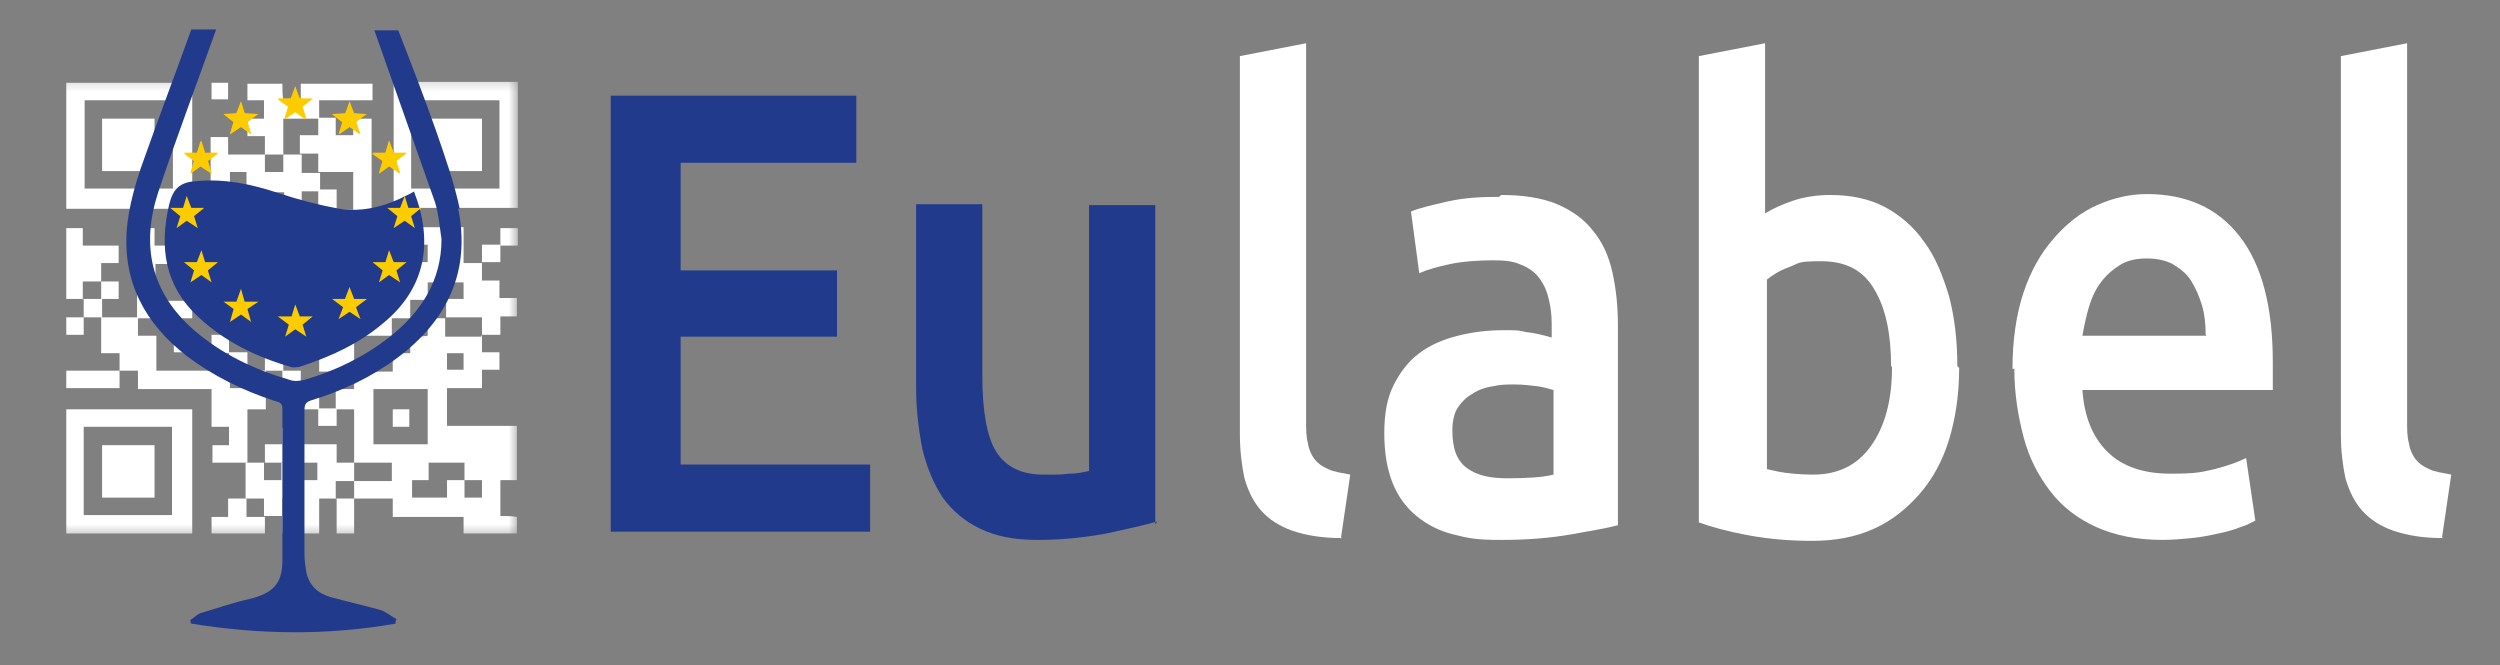 <?xml version="1.0" encoding="UTF-8"?>
<svg id="Livello_1" data-name="Livello 1" xmlns="http://www.w3.org/2000/svg" xmlns:xlink="http://www.w3.org/1999/xlink" version="1.1" viewBox="0 0 271.8 72.3">
  <rect x="0" y="0" width="271.8" height="72.3" fill="#808080" stroke="none"/>
  <defs>
    <style>
      .cls-1 {
        mask: url(#mask);
      }

      .cls-2 {
        fill: #1d1d1b;
      }

      .cls-2, .cls-3, .cls-4, .cls-5 {
        stroke-width: 0px;
      }

      .cls-3 {
        fill: #213a8c;
      }

      .cls-4 {
        fill: #fccb00;
      }

      .cls-5 {
        fill: #fff;
      }

      .cls-6 {
        mask: url(#mask-1);
      }
    </style>
    <mask id="mask" x="6.8" y="3.5" width="49.5" height="54.8" maskUnits="userSpaceOnUse">
      <g>
        <rect class="cls-5" x="6.8" y="8.7" width="49.5" height="49.5"/>
        <path class="cls-2" d="M23.4,3.5h17.2s6,15,6.5,17.5,2.5,9.4-2.5,13.9c-4.9,4.6-12.5,6.9-12.5,6.9,0,0-7.6-1.8-12-6.5-4.5-4.7-4.7-9.2-3.2-13.6S23.4,3.5,23.4,3.5Z"/>
      </g>
    </mask>
    <mask id="mask-1" x="16.1" y="3.5" width="31.8" height="38.3" maskUnits="userSpaceOnUse">
      <g>
        <path class="cls-5" d="M23.4,3.5h17.2s6,15,6.5,17.5,2.5,9.4-2.5,13.9c-4.9,4.6-12.5,6.9-12.5,6.9,0,0-7.6-1.8-12-6.5-4.5-4.7-4.7-9.2-3.2-13.6S23.4,3.5,23.4,3.5Z"/>
        <path class="cls-2" d="M45,20.7c2.1,5.5,1.2,10.5-3.3,14.1-2.7,2.2-5.8,3.7-9.1,4.7-.3,0-.6.1-.9,0-3.7-1.1-7.1-2.7-9.9-5.3-3.6-3.4-4.3-7.5-3.2-12.1.4-1.6,1.1-2.3,2.8-2.5,3.1-.3,6,.3,8.9,1.3,2.1.7,4.3,1.3,6.5,1.7,2.6.4,5-.3,7.3-1.5.2-.1.5-.3.8-.4Z"/>
      </g>
    </mask>
  </defs>
  <g>
    <path class="cls-3" d="M66.4,57.8V10.4h26.7v7.3h-19.1v11.7h17v7.2h-17v13.9h20.6v7.3h-28.1Z"/>
    <path class="cls-3" d="M125.8,56.7c-1.4.4-3.2.8-5.5,1.3-2.2.4-4.7.7-7.4.7s-4.6-.4-6.3-1.2c-1.7-.8-3.1-2-4.1-3.4-1-1.5-1.7-3.2-2.2-5.2-.4-2-.7-4.3-.7-6.7v-20h7.2v18.7c0,3.8.5,6.6,1.5,8.2,1,1.6,2.7,2.5,5.1,2.5s1.8,0,2.8-.1c1,0,1.7-.2,2.2-.3v-28.9h7.2v34.7Z"/>
    <path class="cls-5" d="M145.9,58.5c-2.2,0-3.9-.3-5.4-.8-1.4-.5-2.5-1.2-3.4-2.2-.8-.9-1.4-2.1-1.8-3.5-.3-1.4-.5-3-.5-4.8V6.1l7.2-1.4v41c0,1,0,1.8.2,2.5.1.7.4,1.3.7,1.7.4.5.8.8,1.5,1.1.6.3,1.4.4,2.4.6l-1,6.8Z"/>
    <path class="cls-5" d="M163.2,21.2c2.4,0,4.4.3,6.1,1,1.6.7,2.9,1.6,3.9,2.9,1,1.2,1.7,2.7,2.1,4.5.4,1.8.6,3.7.6,5.8v21.7c-1.1.3-2.8.6-5.1,1-2.3.4-4.8.6-7.6.6s-3.6-.2-5.2-.6c-1.6-.4-2.9-1.1-4-2-1.1-.9-2-2.1-2.6-3.6-.6-1.5-.9-3.3-.9-5.4s.3-3.8,1-5.2c.7-1.4,1.6-2.6,2.8-3.5,1.2-.9,2.6-1.5,4.2-1.9,1.6-.4,3.2-.6,4.9-.6s1.6,0,2.5.2c.9.1,1.8.3,2.8.6v-1.4c0-1-.1-1.9-.3-2.7-.2-.9-.5-1.6-1-2.3-.5-.7-1.2-1.2-2-1.5-.8-.4-1.8-.5-3.1-.5s-3.2.1-4.6.4c-1.4.3-2.5.6-3.4,1l-.9-6.7c.9-.4,2.3-.7,4-1.1,1.8-.4,3.6-.5,5.6-.5ZM163.8,52c2.2,0,3.9-.1,5.1-.4v-9.2c-.4-.1-1-.3-1.7-.4-.8-.1-1.6-.2-2.5-.2s-1.6,0-2.4.2c-.8.1-1.6.4-2.2.8-.7.4-1.2.9-1.6,1.5s-.6,1.5-.6,2.5c0,2,.5,3.3,1.6,4.1,1.1.8,2.5,1.1,4.4,1.1Z"/>
    <path class="cls-5" d="M213,40c0,2.9-.4,5.5-1.1,7.8-.7,2.3-1.8,4.3-3.2,5.9-1.4,1.6-3,2.9-5,3.8-2,.9-4.2,1.3-6.7,1.3s-4.7-.2-6.9-.6c-2.2-.4-4-.9-5.4-1.4V6.1l7.2-1.4v18.5c.8-.5,1.9-1,3.1-1.4,1.2-.4,2.6-.6,4-.6,2.2,0,4.2.4,5.9,1.3,1.7.9,3.2,2.2,4.3,3.8,1.2,1.6,2,3.6,2.7,5.9.6,2.3.9,4.8.9,7.6ZM205.6,39.8c0-3.5-.6-6.3-1.8-8.3-1.2-2.1-3.1-3.1-5.8-3.1s-2.3.2-3.4.6c-1.1.4-1.9.9-2.5,1.4v20.6c.5.1,1.2.3,2,.4.8.1,1.8.2,3,.2,2.7,0,4.8-1,6.3-3.1,1.5-2.1,2.3-4.9,2.3-8.6Z"/>
    <path class="cls-5" d="M218.8,40.1c0-3.1.4-5.9,1.2-8.3.8-2.4,1.9-4.3,3.3-5.9,1.4-1.6,2.9-2.8,4.7-3.6,1.8-.8,3.6-1.2,5.4-1.2,4.3,0,7.7,1.5,10.1,4.6,2.4,3.1,3.6,7.6,3.6,13.7s0,1,0,1.5c0,.6,0,1.1,0,1.5h-20.7c.2,2.9,1.1,5.1,2.7,6.7,1.6,1.6,3.9,2.4,6.9,2.4s3.4-.2,4.8-.5c1.5-.4,2.6-.8,3.4-1.2l1,6.8c-.4.2-.9.5-1.6.7-.7.3-1.5.5-2.4.7-.9.2-1.9.4-2.9.5-1,.1-2.1.2-3.2.2-2.8,0-5.2-.5-7.2-1.4-2-.9-3.7-2.2-5-3.9-1.3-1.7-2.3-3.6-2.9-5.9-.6-2.3-1-4.7-1-7.4ZM239.8,36.4c0-1.1-.1-2.2-.4-3.2-.3-1-.7-1.9-1.2-2.7-.5-.8-1.2-1.3-2-1.8-.8-.4-1.7-.6-2.8-.6s-2.1.2-2.9.7-1.5,1.1-2.1,1.9c-.6.8-1,1.7-1.3,2.7-.3,1-.5,2-.7,3.1h13.5Z"/>
    <path class="cls-5" d="M265.6,58.5c-2.2,0-3.9-.3-5.4-.8-1.4-.5-2.5-1.2-3.4-2.2-.8-.9-1.4-2.1-1.8-3.5-.3-1.4-.5-3-.5-4.8V6.1l7.2-1.4v41c0,1,0,1.8.2,2.5.1.7.4,1.3.7,1.7.4.5.8.8,1.5,1.1.6.3,1.4.4,2.4.6l-1,6.8Z"/>
  </g>
  <g>
    <g>
      <g>
        <g class="cls-1">
          <g>
            <path class="cls-5" d="M40.5,24.7h9.9v3.9h2,0v1.9h1.9v1.9h1.9v2h-1.8v2h-2,0v-1.9h-3.9,0v-2h1.9v-1.8h-3.9v1.9h-1.9v2h-2v1.9h-4.1v3.9h0c-1.3,0-2.6,0-3.8,0v-2h1.8v-2h-1.8v-1.9c.6,0,1.2,0,1.8,0v-3.9h-5.8v-1.8h-1.9v3.8h1.9c0,.7,0,1.3,0,1.9-.6,0-1.3,0-2,0v2c-1.3,0-2.6,0-3.9,0v-4h1.9v-1.9h-7.9v-1.9h0c2.7,0,5.3,0,8,0v-2h-8,0v-1.9h4.1v-9.9h1.9v1.9h4,0v1.9h2v-1.9h0c.7,0,1.3,0,2,0h0v2h2,0c0,.6,0,1.3,0,2h-2v2.2c-.7,0-1.3,0-1.9,0,0-.7,0-1.4,0-2.1h-1.9v2.1h1.9c0,.7,0,1.3,0,2-.6,0-1.3,0-1.9,0v1.9h1.9v-1.9h2v3.9h1.9v-3.8h1.9,0v1.9h3.9v-1.9h0ZM40.6,34.4v-1.9h2.2v-2h1.9c0-.7,0-1.3,0-2h1.8v-1.9h-3.9v1.9h-2.2v1.9c-.7,0-1.3,0-1.8,0v3.8h1.9ZM25,18.7v4h1.8v-4h-1.8Z"/>
            <path class="cls-5" d="M52.4,36.4v1.9h1.9v1.9h-1.9v2h-3.8v4.1h7.6v5.9h-1.8v3.9c.6,0,1.2,0,1.8.1v1.8h-5.8c0-.6,0-1.2,0-1.8h-7.7v-2h-4.2,0v-1.9h0c1.4,0,2.7,0,4.1,0v-2h-4.1,0v-5.8h-2v-2.2h2v-1.9s0,0,0,0h4.2v-2h1.9v-1.8c.7,0,1.3,0,1.9-.1v-1.9h1.9,0v2h3.9,0ZM50.5,52.2v1.9h1.9v-1.9h-1.9v-1.9h-3.9v1.9h-1.8v1.9h3.8v-1.9c.7,0,1.3,0,1.9,0ZM40.6,42.3v6h5.9v-6h-5.9ZM48.6,38.4v1.8h1.8v-1.8h-1.8Z"/>
            <path class="cls-5" d="M7.2,9h13.7v13.7H7.2v-13.7ZM18.8,10.9h-9.6v9.6h9.6v-9.6Z"/>
            <path class="cls-5" d="M42.8,8.9h13.5v13.7h-13.5v-13.7ZM44.7,20.5h9.6v-9.6h-9.6v9.6Z"/>
            <path class="cls-5" d="M7.2,44.5h13.7v13.5H7.2v-13.5ZM9.1,46.4v9.6h9.6v-9.6h-9.6Z"/>
            <path class="cls-5" d="M11,34.5c1.3,0,2.6,0,4,0h0v2h2v3.8c2.7,0,5.4,0,8,0,0,.6,0,1.3,0,1.9h1.9v-1.9c.7,0,1.3,0,2,0,0,1.4,0,2.7,0,4.2h-2v5.8h0c-1.3,0-2.5,0-3.8,0v-1.9h1.8v-2h-1.9v-4.1h-8v-2h-2,0v-1.9h-2c0-1.4,0-2.6,0-3.9,0,0,0,0,0,0Z"/>
            <path class="cls-5" d="M36.6,54.2h-1.9v3.8h-4c0-.6,0-1.3,0-1.9.6,0,1.3,0,1.9,0v-1.9h-1.9v1.9c-.7,0-1.3,0-2,0h0v-1.9h-2,0c0-1.3,0-2.6,0-3.9h0c.7,0,1.3,0,2,0,0,.6,0,1.3,0,1.9h1.9v-1.9c.7,0,1.3,0,2,0,0,.6,0,1.3,0,1.9h1.9v-1.9h-1.9c0-.7,0-1.3,0-2h4v2h1.9,0v2h0c-.6,0-1.3,0-2,0v2h0Z"/>
            <path class="cls-5" d="M34.6,12.8h1.9v1.9h1.9v-1.8h2c0,4,0,7.9,0,11.9h0c-1.3,0-2.6,0-3.9,0h0c0-.6,0-1.3,0-2,.6,0,1.3,0,1.9,0v-4.1h-3.8,0v-2h-2,0v-2h2v-1.9h0Z"/>
            <path class="cls-5" d="M28.8,16.7v-1.9h-1.9v-1.9h1.8v-2c-.6,0-1.2,0-1.8,0v-1.8h3.8c0,.6,0,1.2.1,1.8h1.9v-1.8h7.8v1.8h-5.8c0,.7,0,1.4,0,2,0,0,0,0,0,0h-3.9v3.9h0c-.7,0-1.3,0-2,0h0Z"/>
            <path class="cls-5" d="M14.9,34.5v-9.7h1.9v1.9c.7,0,1.4,0,2,0h0v2h0c-.6,0-1.3,0-1.9,0v4h4v1.9h-6,0Z"/>
            <path class="cls-5" d="M9.1,32.5h-1.9v-7.7h1.8v1.9h3.9v1.9h-1.9v2h0c-.6,0-1.3,0-2,0v2h0Z"/>
            <path class="cls-5" d="M28.8,56.1v1.9h-5.8v-1.8h1.8v-2c.7,0,1.4,0,2,0h0v2h2,0Z"/>
            <path class="cls-5" d="M13,40.3v1.9h-5.8v-1.9c1.9,0,3.9,0,5.8,0,0,0,0,0,0,0Z"/>
            <path class="cls-5" d="M38.5,54.2v3.8h-1.9c0-1.3,0-2.6,0-3.8,0,0,0,0,0,0h2,0Z"/>
            <path class="cls-5" d="M9.1,34.5c0-.7,0-1.3,0-2h0c.7,0,1.3,0,2,0h0c0,.6,0,1.3,0,2,0,0,0,0,0,0-.6,0-1.3,0-1.9,0h0Z"/>
            <path class="cls-5" d="M9.1,34.5v1.9h-1.9v-1.9c.6,0,1.3,0,1.9,0,0,0,0,0,0,0Z"/>
            <path class="cls-5" d="M11,30.6h1.9v1.9c-.6,0-1.3,0-1.9,0h0c0-.6,0-1.3,0-2h0Z"/>
            <path class="cls-5" d="M52.4,28.6v-2h2,0v1.9c-.7,0-1.3,0-2,0,0,0,0,0,0,0Z"/>
            <path class="cls-5" d="M54.4,26.7v-1.9h1.9v1.9c-.6,0-1.3,0-1.9,0,0,0,0,0,0,0Z"/>
            <path class="cls-5" d="M23,10.8v-1.8h1.8v1.8h-1.8Z"/>
            <path class="cls-5" d="M21,36.5v1.8h-2.1v-1.8h2.1Z"/>
            <path class="cls-5" d="M26.9,40.3h-2v-2h2v2Z"/>
            <path class="cls-5" d="M24.9,36.4c0,.7,0,1.3,0,2h-1.9v-2h1.9Z"/>
            <path class="cls-5" d="M30.8,40.3c-.7,0-1.3,0-2,0v-3.9c.6,0,1.2,0,2,0v-2h1.9v3.9h-1.9v2Z"/>
            <path class="cls-5" d="M34.7,44.5h-2v-2.2h2v2.2Z"/>
            <path class="cls-5" d="M32.7,42.3h-2v-2h2v2Z"/>
            <path class="cls-5" d="M36.6,44.4v1.9h-2v-1.9h2Z"/>
            <path class="cls-5" d="M34.6,20.6h2v2.2h-2v-2.2Z"/>
            <path class="cls-5" d="M32.7,48.4h-2v-1.9h2v1.9Z"/>
            <path class="cls-5" d="M30.8,50.3h-2v-2h2v2Z"/>
            <path class="cls-5" d="M44.5,46.4h-1.8v-1.9h1.8v1.9Z"/>
            <path class="cls-5" d="M11.1,12.9h5.7v5.7h-5.7v-5.7Z"/>
            <path class="cls-5" d="M46.6,18.6v-5.7h5.8v5.7h-5.8Z"/>
            <path class="cls-5" d="M11.1,48.4h5.7v5.7h-5.7v-5.7Z"/>
          </g>
        </g>
        <path class="cls-3" d="M50,22.8c-.6-2.9-1.6-5.7-2.6-8.6-1.3-3.7-2.7-7.3-4.1-10.9h-2.6c2.2,6.2,4.4,12.5,6.6,18.7.4,1.3.5,2.7.7,4,0,4.5-2.2,7.9-5.6,10.6-2.8,2.2-5.9,3.7-9.3,4.7-.5.1-1.1.2-1.6,0-3.8-1.1-7.4-2.8-10.4-5.4-4.7-4.1-5.8-9.2-3.9-15,2-6,4.2-11.8,6.3-17.7h-2.7c-1.8,5-3.7,10-5.5,15.1-.7,2.1-1.3,4.3-1.5,6.5-.5,5.9,2,10.4,6.5,13.9,2.9,2.2,6.2,3.8,9.6,4.9.4.1.8.2.8.8,0,5.5,0,11.1,0,16.6,0,2.5-1.1,3.5-3.5,4.1-1.8.4-3.5,1-5.2,1.5-.5.1-.8.5-1.3.8,0,.1,0,.3.1.4,7.4,1.2,14.8,1.3,22.2,0,0-.2,0-.3.1-.5-.6-.3-1.1-.8-1.8-1-1.8-.5-3.6-.9-5.4-1.4-1.4-.4-2.3-1.3-2.6-2.7-.1-.6-.2-1.3-.2-2,0-5.2,0-10.4,0-15.6,0-.7.2-.9.8-1.1,3.3-1,6.5-2.5,9.3-4.6,5.5-4.1,8-9.5,6.6-16.3Z"/>
      </g>
      <g class="cls-6">
        <g>
          <polygon class="cls-4" points="32.1 9.4 32.5 10.7 33.9 10.8 32.8 11.6 33.2 13 32.1 12.2 30.9 13 31.3 11.6 30.2 10.8 31.6 10.7 32.1 9.4"/>
          <polygon class="cls-4" points="20.3 21.3 20.8 22.7 22.2 22.7 21 23.5 21.5 24.9 20.3 24.1 19.1 24.9 19.6 23.5 18.4 22.7 19.8 22.7 20.3 21.3"/>
          <polygon class="cls-4" points="21.8 15.3 22.3 16.7 23.7 16.7 22.6 17.5 23 18.9 21.8 18.1 20.7 18.9 21.1 17.5 20 16.7 21.4 16.7 21.8 15.3"/>
          <polygon class="cls-4" points="26.2 11.1 26.6 12.4 28 12.4 26.9 13.3 27.3 14.6 26.2 13.8 25 14.6 25.4 13.3 24.3 12.4 25.7 12.4 26.2 11.1"/>
          <polygon class="cls-4" points="42.3 15.3 41.9 16.7 40.4 16.7 41.6 17.5 41.2 18.9 42.3 18.1 43.5 18.9 43 17.5 44.2 16.7 42.8 16.7 42.3 15.3"/>
          <polygon class="cls-4" points="21.8 27.2 22.3 28.5 23.7 28.6 22.6 29.4 23 30.8 21.8 30 20.7 30.8 21.1 29.4 20 28.6 21.4 28.5 21.8 27.2"/>
          <polygon class="cls-4" points="42.3 27.2 41.9 28.5 40.4 28.6 41.6 29.4 41.2 30.8 42.3 30 43.5 30.8 43 29.4 44.2 28.6 42.8 28.5 42.3 27.2"/>
          <polygon class="cls-4" points="38 11.1 37.5 12.4 36.1 12.4 37.2 13.3 36.8 14.6 38 13.8 39.1 14.6 38.7 13.3 39.8 12.4 38.4 12.4 38 11.1"/>
          <polygon class="cls-4" points="26.2 31.5 26.6 32.8 28 32.8 26.9 33.7 27.3 35 26.2 34.2 25 35 25.4 33.7 24.3 32.8 25.7 32.8 26.2 31.5"/>
          <polygon class="cls-4" points="38 31.5 37.5 32.8 36.1 32.8 37.2 33.7 36.8 35 38 34.2 39.1 35 38.7 33.7 39.8 32.8 38.4 32.8 38 31.5"/>
          <polygon class="cls-4" points="43.9 21.3 44.4 22.7 45.8 22.7 44.7 23.5 45.1 24.9 43.9 24.1 42.8 24.9 43.2 23.5 42.1 22.7 43.5 22.7 43.9 21.3"/>
          <polygon class="cls-4" points="32.1 33.1 32.5 34.4 33.9 34.5 32.8 35.3 33.2 36.7 32.1 35.8 30.9 36.7 31.3 35.3 30.2 34.5 31.6 34.4 32.1 33.1"/>
        </g>
      </g>
    </g>
    <path class="cls-3" d="M45,20.8c2.2,5.6,1.2,10.6-3.3,14.3-2.7,2.3-5.8,3.7-9.2,4.8-.3,0-.6.1-.9,0-3.7-1.1-7.1-2.7-10-5.4-3.7-3.4-4.3-7.6-3.2-12.3.4-1.6,1.1-2.4,2.9-2.5,3.1-.3,6,.3,9,1.3,2.1.7,4.4,1.3,6.6,1.7,2.6.4,5.1-.3,7.4-1.5.3-.1.5-.3.8-.4Z"/>
    <g>
      <polygon class="cls-4" points="32.1 9.4 32.6 10.7 34 10.7 32.9 11.6 33.3 12.9 32.1 12.1 31 12.9 31.4 11.6 30.2 10.7 31.7 10.7 32.1 9.4"/>
      <polygon class="cls-4" points="20.3 21.3 20.8 22.6 22.2 22.6 21.1 23.5 21.5 24.8 20.3 24 19.2 24.8 19.6 23.5 18.5 22.6 19.9 22.6 20.3 21.3"/>
      <polygon class="cls-4" points="21.9 15.3 22.3 16.6 23.7 16.6 22.6 17.5 23 18.8 21.9 18 20.7 18.8 21.1 17.5 20 16.6 21.4 16.6 21.9 15.3"/>
      <polygon class="cls-4" points="26.2 11 26.6 12.3 28.1 12.4 26.9 13.2 27.3 14.6 26.2 13.8 25 14.6 25.4 13.2 24.3 12.4 25.7 12.3 26.2 11"/>
      <polygon class="cls-4" points="42.3 15.3 41.9 16.6 40.5 16.6 41.6 17.5 41.2 18.8 42.3 18 43.5 18.8 43.1 17.5 44.2 16.6 42.8 16.6 42.3 15.3"/>
      <polygon class="cls-4" points="21.9 27.2 22.3 28.5 23.7 28.5 22.6 29.4 23 30.7 21.9 29.9 20.7 30.7 21.1 29.4 20 28.5 21.4 28.5 21.9 27.2"/>
      <polygon class="cls-4" points="42.3 27.2 41.9 28.5 40.5 28.5 41.6 29.4 41.2 30.7 42.3 29.9 43.5 30.7 43.1 29.4 44.2 28.5 42.8 28.5 42.3 27.2"/>
      <polygon class="cls-4" points="38 11 37.6 12.3 36.1 12.4 37.3 13.2 36.9 14.6 38 13.8 39.2 14.6 38.7 13.2 39.9 12.4 38.5 12.3 38 11"/>
      <polygon class="cls-4" points="26.2 31.4 26.6 32.8 28.1 32.8 26.9 33.6 27.3 35 26.2 34.2 25 35 25.4 33.6 24.3 32.8 25.7 32.8 26.2 31.4"/>
      <polygon class="cls-4" points="44 21.3 44.4 22.6 45.8 22.6 44.7 23.5 45.1 24.8 44 24 42.8 24.8 43.2 23.5 42.1 22.6 43.5 22.6 44 21.3"/>
      <polygon class="cls-4" points="32.1 33.1 32.6 34.4 34 34.4 32.9 35.3 33.3 36.6 32.1 35.8 31 36.6 31.4 35.3 30.2 34.4 31.7 34.4 32.1 33.1"/>
      <polygon class="cls-4" points="38 31.2 37.5 32.5 36.1 32.5 37.3 33.4 36.8 34.7 38 33.9 39.2 34.7 38.7 33.4 39.9 32.5 38.5 32.5 38 31.2"/>
    </g>
  </g>
</svg>